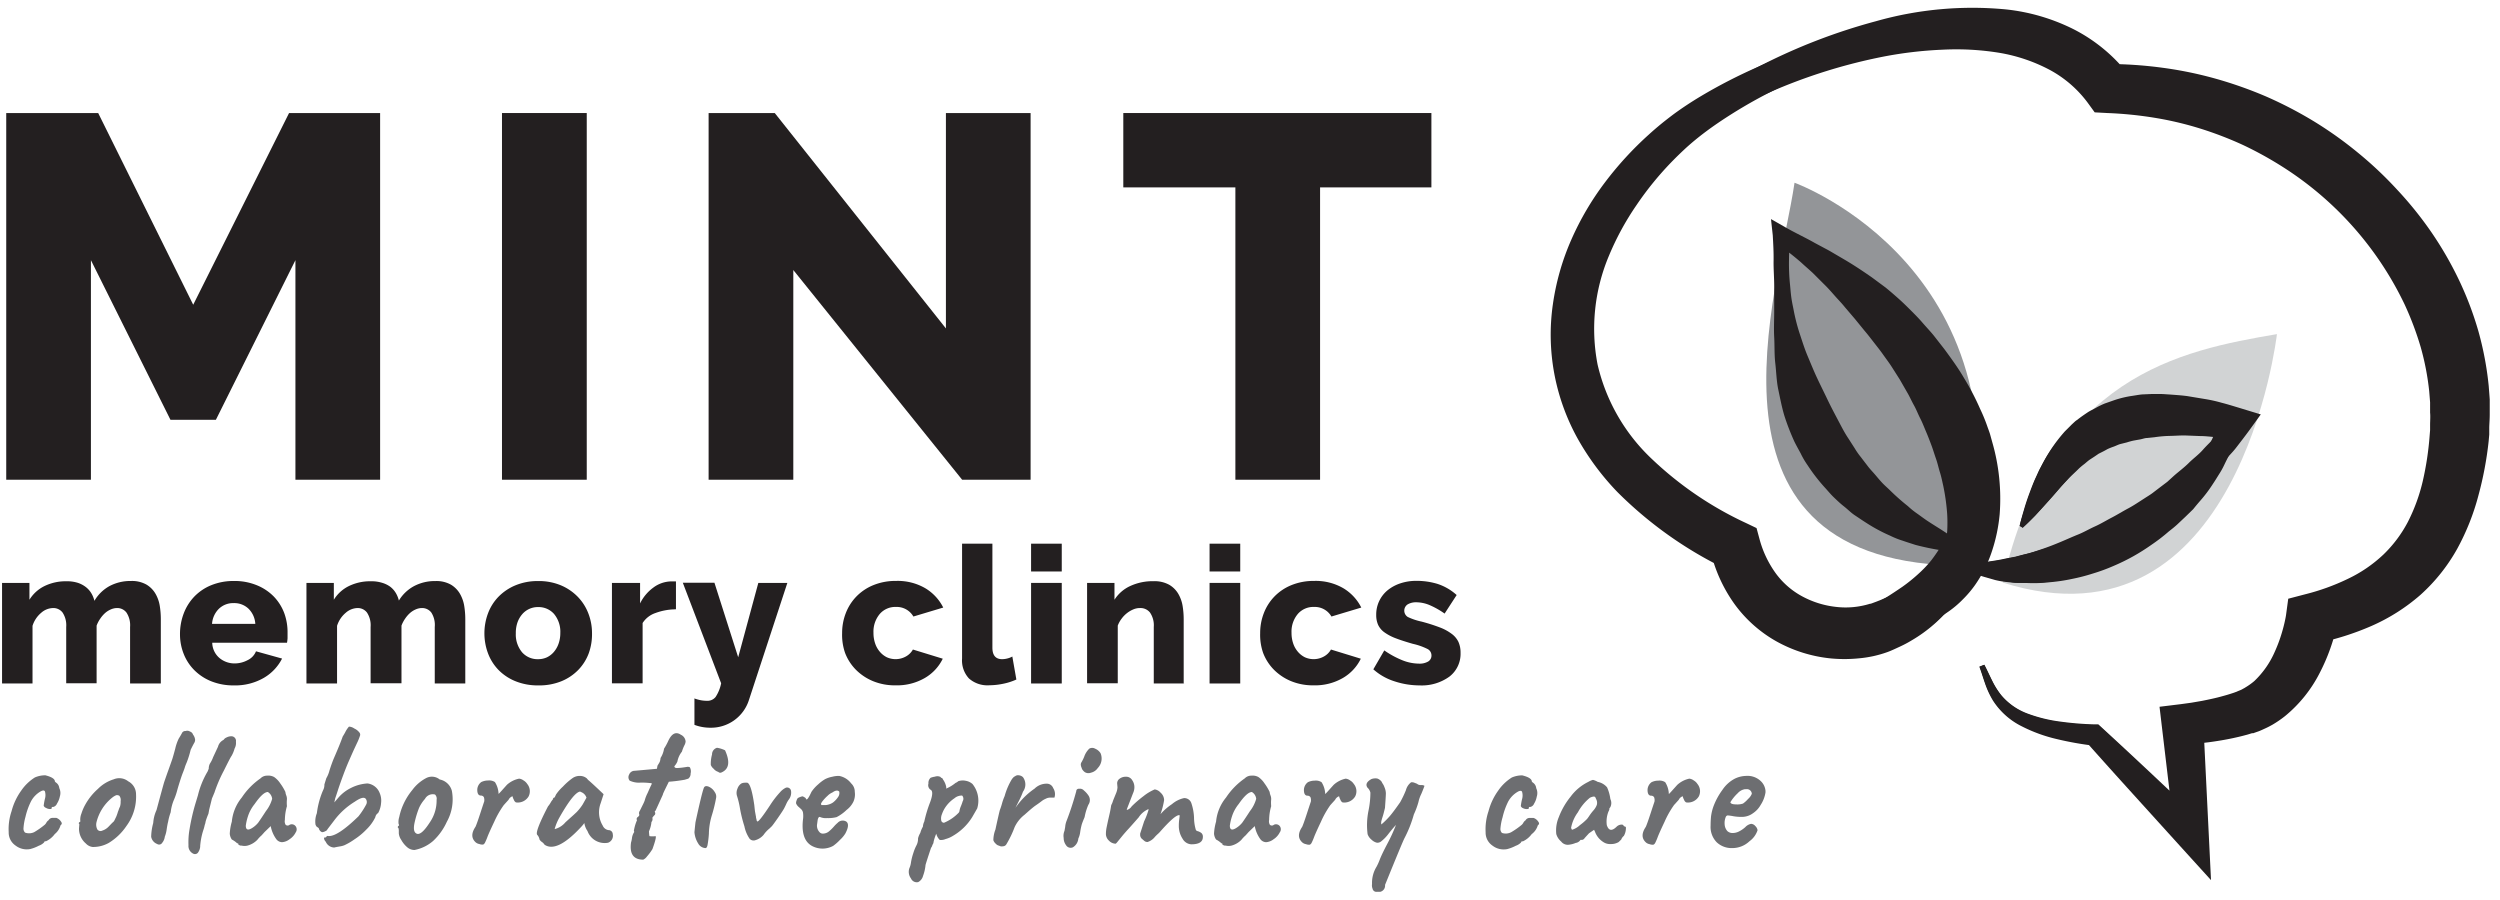 <svg xmlns="http://www.w3.org/2000/svg" viewBox="0 0 365.15 131.43"><defs><style>.a{fill:#231f20;}.b{fill:#6d6e71;}.c{fill:#939598;}.d{fill:#d1d3d4;}</style></defs><title>MINTLogo_Web</title><path class="a" d="M43.15,70.07V38L31.53,61.32H24.9L13.28,38V70.07H0.91V16.51H14.34l13.88,28,14-28H55.52V70.07H43.15Z"/><path class="a" d="M73.32,70.07V16.51H85.7V70.07H73.32Z"/><path class="a" d="M115.87,39.44V70.07H103.5V16.51h9.66l25,31.46V16.51h12.37V70.07h-10Z"/><path class="a" d="M209.11,27.37H192.81v42.7H180.44V27.37H164.07V16.51h45V27.37Z"/><path class="a" d="M23.52,99.83H19V91.58a3.37,3.37,0,0,0-.53-2.11,1.69,1.69,0,0,0-1.37-.66,2.31,2.31,0,0,0-.91.2,3.1,3.1,0,0,0-.85.54,4.41,4.41,0,0,0-.71.83,4.46,4.46,0,0,0-.52,1v8.42H9.67V91.58a3.37,3.37,0,0,0-.53-2.11,1.69,1.69,0,0,0-1.37-.66A2.71,2.71,0,0,0,6,89.52a4.07,4.07,0,0,0-1.25,1.89v8.42H0.3V85.14h4V87.6a5.32,5.32,0,0,1,2.2-2,7.09,7.09,0,0,1,3.23-.7,5.19,5.19,0,0,1,1.61.22,3.89,3.89,0,0,1,1.19.62,3.27,3.27,0,0,1,.81.91,4,4,0,0,1,.45,1.11A5.78,5.78,0,0,1,16,85.6a6.48,6.48,0,0,1,3.13-.74,4.3,4.3,0,0,1,2.25.52,3.74,3.74,0,0,1,1.33,1.34,5.19,5.19,0,0,1,.63,1.8,12.26,12.26,0,0,1,.15,1.9v9.4Z"/><path class="a" d="M34.18,100.11a8.69,8.69,0,0,1-3.32-.6,7.37,7.37,0,0,1-2.49-1.64,7,7,0,0,1-1.55-2.39,7.71,7.71,0,0,1-.53-2.84,8.47,8.47,0,0,1,.53-3,7.29,7.29,0,0,1,1.54-2.48,7.18,7.18,0,0,1,2.48-1.68,8.59,8.59,0,0,1,3.34-.62,8.48,8.48,0,0,1,3.33.62A7.3,7.3,0,0,1,40,87.14a7.06,7.06,0,0,1,1.52,2.42A8.1,8.1,0,0,1,42,92.45q0,0.39,0,.77a5.48,5.48,0,0,1-.08.66H31a3,3,0,0,0,1.08,2.25,3.42,3.42,0,0,0,2.2.77,4,4,0,0,0,1.89-.48,2.43,2.43,0,0,0,1.22-1.29l3.81,1.06A6.84,6.84,0,0,1,38.55,99,8.33,8.33,0,0,1,34.18,100.11Zm3.11-9a3.37,3.37,0,0,0-1-2.21,3,3,0,0,0-2.15-.81,3,3,0,0,0-2.17.83,3.43,3.43,0,0,0-1,2.2h6.32Z"/><path class="a" d="M68,99.83H63.5V91.58A3.37,3.37,0,0,0,63,89.47a1.69,1.69,0,0,0-1.37-.66,2.31,2.31,0,0,0-.91.2,3.1,3.1,0,0,0-.85.54,4.41,4.41,0,0,0-.71.83,4.46,4.46,0,0,0-.52,1v8.42H54.13V91.58a3.37,3.37,0,0,0-.53-2.11,1.69,1.69,0,0,0-1.37-.66,2.71,2.71,0,0,0-1.75.71,4.07,4.07,0,0,0-1.25,1.89v8.42H44.76V85.14h4V87.6a5.32,5.32,0,0,1,2.2-2,7.09,7.09,0,0,1,3.23-.7,5.19,5.19,0,0,1,1.61.22A3.89,3.89,0,0,1,57,85.7a3.27,3.27,0,0,1,.81.91,4,4,0,0,1,.45,1.11,5.78,5.78,0,0,1,2.21-2.11,6.48,6.48,0,0,1,3.13-.74,4.3,4.3,0,0,1,2.25.52,3.74,3.74,0,0,1,1.33,1.34,5.19,5.19,0,0,1,.63,1.8,12.26,12.26,0,0,1,.15,1.9v9.4Z"/><path class="a" d="M78.61,100.11a8.59,8.59,0,0,1-3.34-.62,7.27,7.27,0,0,1-2.48-1.66,7,7,0,0,1-1.52-2.43,8.36,8.36,0,0,1,0-5.79,7,7,0,0,1,1.52-2.43,7.46,7.46,0,0,1,2.48-1.68,8.41,8.41,0,0,1,3.34-.63,8.31,8.31,0,0,1,3.33.63,7.49,7.49,0,0,1,2.46,1.68,7.19,7.19,0,0,1,1.54,2.43,8,8,0,0,1,.53,2.9A8.21,8.21,0,0,1,86,95.4a7,7,0,0,1-1.52,2.43A7.27,7.27,0,0,1,82,99.5,8.59,8.59,0,0,1,78.61,100.11ZM75.34,92.5a4.06,4.06,0,0,0,.92,2.78,3,3,0,0,0,2.35,1,3,3,0,0,0,1.29-.28,3.09,3.09,0,0,0,1-.78,3.75,3.75,0,0,0,.69-1.22,4.63,4.63,0,0,0,.25-1.55,4.06,4.06,0,0,0-.92-2.78,3,3,0,0,0-2.32-1,3,3,0,0,0-2.34,1.06,3.74,3.74,0,0,0-.69,1.22A4.63,4.63,0,0,0,75.34,92.5Z"/><path class="a" d="M98.7,89a8.59,8.59,0,0,0-2.94.53A3.58,3.58,0,0,0,93.86,91v8.81H89.38V85.14h4.11v3a6.24,6.24,0,0,1,1.94-2.32A4.48,4.48,0,0,1,98,84.92h0.45l0.28,0v4Z"/><path class="a" d="M101.38,102a6.57,6.57,0,0,0,1,.28,5.3,5.3,0,0,0,.88.08,1.52,1.52,0,0,0,1.26-.56,5.6,5.6,0,0,0,.81-2l-5.6-14.69h4.62L107.82,96l2.94-10.86H115l-5.6,17.07a5.81,5.81,0,0,1-5.68,4.08,6.7,6.7,0,0,1-1.13-.1,6.24,6.24,0,0,1-1.16-.32V102Z"/><path class="a" d="M123,92.47a8,8,0,0,1,.53-2.9,7.2,7.2,0,0,1,1.54-2.43,7.28,7.28,0,0,1,2.48-1.67,8.59,8.59,0,0,1,3.34-.62,8,8,0,0,1,4.28,1.08,6.91,6.91,0,0,1,2.6,2.81l-4.36,1.31a2.81,2.81,0,0,0-2.55-1.4,3,3,0,0,0-2.34,1,4,4,0,0,0-.94,2.77,4.72,4.72,0,0,0,.25,1.58,3.61,3.61,0,0,0,.7,1.22,3.18,3.18,0,0,0,1,.78,3.09,3.09,0,0,0,2.81-.13,2.6,2.6,0,0,0,1-1l4.36,1.34a6.58,6.58,0,0,1-2.59,2.8,8.11,8.11,0,0,1-4.32,1.09,8.34,8.34,0,0,1-3.32-.63,7.61,7.61,0,0,1-2.49-1.68,7.09,7.09,0,0,1-1.55-2.43A8,8,0,0,1,123,92.47Z"/><path class="a" d="M140.47,79.41h4.48V94.6q0,1.68,1.43,1.68a3.13,3.13,0,0,0,.74-0.1,2.73,2.73,0,0,0,.74-0.29l0.59,3.36a8.73,8.73,0,0,1-1.93.62,10.18,10.18,0,0,1-2,.22,4.08,4.08,0,0,1-3-1,3.88,3.88,0,0,1-1-2.91V79.41Z"/><path class="a" d="M150.6,83.46V79.41h4.48v4.06H150.6Zm0,16.37V85.14h4.48V99.83H150.6Z"/><path class="a" d="M173,99.83h-4.48V91.58a3.3,3.3,0,0,0-.55-2.11,1.78,1.78,0,0,0-1.44-.66,2.47,2.47,0,0,0-1,.2,4,4,0,0,0-.92.54,4.17,4.17,0,0,0-.8.83,3.92,3.92,0,0,0-.55,1v8.42h-4.48V85.14h4V87.6a5.35,5.35,0,0,1,2.29-2,7.78,7.78,0,0,1,3.41-.71,4.44,4.44,0,0,1,2.29.52,3.71,3.71,0,0,1,1.34,1.34,5.19,5.19,0,0,1,.63,1.8,12.32,12.32,0,0,1,.15,1.9v9.4Z"/><path class="a" d="M176.67,83.46V79.41h4.48v4.06h-4.48Zm0,16.37V85.14h4.48V99.83h-4.48Z"/><path class="a" d="M184.06,92.47a8,8,0,0,1,.53-2.9,7.2,7.2,0,0,1,1.54-2.43,7.28,7.28,0,0,1,2.48-1.67,8.59,8.59,0,0,1,3.34-.62,8,8,0,0,1,4.28,1.08,6.91,6.91,0,0,1,2.6,2.81l-4.36,1.31a2.81,2.81,0,0,0-2.55-1.4,3,3,0,0,0-2.34,1,4,4,0,0,0-.94,2.77,4.72,4.72,0,0,0,.25,1.58,3.61,3.61,0,0,0,.7,1.22,3.18,3.18,0,0,0,1,.78,3.09,3.09,0,0,0,2.81-.13,2.6,2.6,0,0,0,1-1l4.36,1.34a6.58,6.58,0,0,1-2.59,2.8,8.11,8.11,0,0,1-4.32,1.09,8.34,8.34,0,0,1-3.32-.63,7.61,7.61,0,0,1-2.49-1.68,7.09,7.09,0,0,1-1.55-2.43A8,8,0,0,1,184.06,92.47Z"/><path class="a" d="M207.36,100.11a11.71,11.71,0,0,1-3.69-.6,8.42,8.42,0,0,1-3.08-1.75L202.19,95a13.25,13.25,0,0,0,2.62,1.43,6.66,6.66,0,0,0,2.45.5,2.46,2.46,0,0,0,1.34-.31,1,1,0,0,0,.48-0.9,1.05,1.05,0,0,0-.6-0.94,9.27,9.27,0,0,0-2.11-.74q-1.48-.42-2.5-0.81a7.07,7.07,0,0,1-1.66-.87,2.81,2.81,0,0,1-.92-1.09,3.49,3.49,0,0,1-.28-1.46,4.58,4.58,0,0,1,1.68-3.61,5.84,5.84,0,0,1,1.86-1,7.26,7.26,0,0,1,2.34-.36,10.39,10.39,0,0,1,3.09.45,7.73,7.73,0,0,1,2.78,1.62L211,89.62a11.86,11.86,0,0,0-2.24-1.26,5.11,5.11,0,0,0-1.9-.39,2.4,2.4,0,0,0-1.23.29,1.09,1.09,0,0,0,0,1.86,9.05,9.05,0,0,0,2,.67,25.82,25.82,0,0,1,2.64.84,7,7,0,0,1,1.75.94,3.18,3.18,0,0,1,1,1.19,3.81,3.81,0,0,1,.31,1.59,4.2,4.2,0,0,1-1.62,3.47A6.88,6.88,0,0,1,207.36,100.11Z"/><path class="b" d="M8.32,117.38a0.79,0.79,0,0,1-.53.48c-0.16,0-.24,0-0.24.15s-0.09.15-.27,0.16A1.18,1.18,0,0,1,6.72,118a0.56,0.56,0,0,1-.34-0.32,8.83,8.83,0,0,1,.18-1,1.92,1.92,0,0,0,0-1.09c-0.09-.17-0.3-0.18-0.62,0a3.68,3.68,0,0,0-1.41,1.45,10.26,10.26,0,0,0-.81,2.27A8,8,0,0,0,3.43,121a0.81,0.81,0,0,0,.23.61A1.73,1.73,0,0,0,5,121.54a11.57,11.57,0,0,0,1.55-1.09,1.14,1.14,0,0,0,.22-0.29,0.94,0.94,0,0,1,.32-0.35,0.66,0.66,0,0,1,.61-0.35H8.23a1.37,1.37,0,0,1,.74.64,0.27,0.27,0,0,1,0,.32l-0.13.13A2.46,2.46,0,0,1,8,121.82a3.36,3.36,0,0,1-1.27,1.05c-0.19,0-.28.05-0.28,0.16a1.94,1.94,0,0,1-.77.49,5.84,5.84,0,0,1-1.26.49,2.67,2.67,0,0,1-2.15-.51,2.29,2.29,0,0,1-1-1.95,8.16,8.16,0,0,1,.42-3.07,9,9,0,0,1,1.41-3,6.8,6.8,0,0,1,2-1.93,3.81,3.81,0,0,1,1.52-.31q1.4,0.35,1.4.91l0.13,0.13a1.1,1.1,0,0,1,.51.83,1.66,1.66,0,0,1,.08,1.23A3,3,0,0,1,8.32,117.38Z"/><path class="b" d="M14.31,115.22a5.53,5.53,0,0,1,2.29-1.39,2.1,2.1,0,0,1,2.13.29A2.13,2.13,0,0,1,19.87,116a7.22,7.22,0,0,1-1.4,4.64,8.33,8.33,0,0,1-2.59,2.48,4.69,4.69,0,0,1-2.34.59,1.59,1.59,0,0,1-1-.51,2.83,2.83,0,0,1-1-2.21l0.05-.61q-0.13-.13-0.06-0.21l0.09-.11c0.1,0,.14-0.08.1-0.25a2.42,2.42,0,0,1,.18-1,6.66,6.66,0,0,1,.58-1.33A8.7,8.7,0,0,1,14.31,115.22Zm2.88,3.48c0-.06.07-0.2,0.14-0.4a2.81,2.81,0,0,1,.19-0.47,2.28,2.28,0,0,0,.1-0.81,1,1,0,0,0-.19-0.79,0.66,0.66,0,0,0-.46-0.08,2.4,2.4,0,0,0-.58.35,6.64,6.64,0,0,0-2.31,3.65,1.53,1.53,0,0,0,.14,1,0.57,0.57,0,0,0,.72.17,2.21,2.21,0,0,0,.91-0.57l0.53-.55L16.6,120a1.36,1.36,0,0,0,.18-0.31l0.14-.29a2.91,2.91,0,0,0,.14-0.33Z"/><path class="b" d="M22.08,122.21a8.25,8.25,0,0,1,.3-2,5.35,5.35,0,0,1,.48-1.89q1-3.71,1.12-4.08,0.23-.69.64-1.83t0.55-1.56q0.14-.43.43-1.52a6.88,6.88,0,0,1,.5-1.44q0.38-.61.51-0.88a0.56,0.56,0,0,1,.51-0.24,0.73,0.73,0,0,1,.63.08,0.68,0.68,0,0,1,.44.44,1.48,1.48,0,0,1,.31.77,0.89,0.89,0,0,1-.13.45q-0.11.17-.52,1a14.13,14.13,0,0,1-.56,1.81q-0.23.53-.29,0.75t-0.37,1q-0.3.83-.7,2.19a10.3,10.3,0,0,1-.58,1.69,6.7,6.7,0,0,0-.42,1.69,8.43,8.43,0,0,0-.38,1.41q-0.08.27-.2,1.05a4.53,4.53,0,0,1-.28,1.11,1.7,1.7,0,0,1-.38.89,0.52,0.52,0,0,1-.74.17A1.38,1.38,0,0,1,22.08,122.21Z"/><path class="b" d="M27.69,121.09a30.3,30.3,0,0,1,.94-4l0.28-.93a12.65,12.65,0,0,1,1.42-3.49l0.08-.2,0.08-.2a1.51,1.51,0,0,1,.18-0.75,4.32,4.32,0,0,0,.46-0.93l0.71-1.52a1.53,1.53,0,0,1,.81-1l0,0a1,1,0,0,1,.47-0.37,1.46,1.46,0,0,1,.6-0.16,0.68,0.68,0,0,1,.74.8,1.66,1.66,0,0,1-.2,1h0a4.47,4.47,0,0,1-.44,1.07q-0.14.16-1.13,2.16a20.48,20.48,0,0,0-1.37,3.2q-0.05.11-.19,0.45l-0.17.4-0.41,1.65-0.1.56Q30,119.94,30,120.21a3.23,3.23,0,0,0-.14.48,5.52,5.52,0,0,1-.19.64,10.2,10.2,0,0,0-.43,2.21l0,0.11a1.73,1.73,0,0,1-.32.88,0.55,0.55,0,0,1-.62.19,1.24,1.24,0,0,1-.77-1.27A10.84,10.84,0,0,1,27.69,121.09Z"/><path class="b" d="M43.19,121.58a2.55,2.55,0,0,1-.9,1,2,2,0,0,1-1.1.43,1.09,1.09,0,0,1-.86-0.48,4.71,4.71,0,0,1-.79-1.87l-0.91.88q-0.18.21-.43,0.48a4.82,4.82,0,0,0-.61.64,3.13,3.13,0,0,1-1.45.85,1.84,1.84,0,0,1-.84,0,0.59,0.59,0,0,1-.51-0.2,0.35,0.35,0,0,0,0-.13H34.65a3.39,3.39,0,0,0-.79-0.56,1.73,1.73,0,0,1-.3-0.85,7.58,7.58,0,0,1,.3-1.76,6.49,6.49,0,0,1,1.46-3.53,10.37,10.37,0,0,1,2.73-2.79,1.34,1.34,0,0,1,1-.4,1.72,1.72,0,0,1,1,.21,3.43,3.43,0,0,1,.89.93,7.67,7.67,0,0,1,.75,1.25s0,0.19.13,0.52a1.4,1.4,0,0,1,.09.55,5.18,5.18,0,0,0,0,1,7.43,7.43,0,0,0-.3,2,1,1,0,0,0,.11.72,0.44,0.44,0,0,0,.58,0,0.7,0.7,0,0,1,.84.16A0.76,0.76,0,0,1,43.19,121.58Zm-7.29-1q0,0.93.91,0.37a3.56,3.56,0,0,0,.91-0.8q0.43-.61,1.12-1.68a5.17,5.17,0,0,0,.91-1.79,1.31,1.31,0,0,0-.63-1q-0.71,0-1.93,1.76a5.56,5.56,0,0,0-1,1.87A7.08,7.08,0,0,0,35.9,120.61Z"/><path class="b" d="M47.38,114.58l0.28-.91a4.34,4.34,0,0,0,.47-1.16q0.34-1.05.62-1.72,0.94-2.16,1.3-3.2,0.15-.24.36-0.61a3.62,3.62,0,0,1,.56-0.85,1.44,1.44,0,0,1,.77.27,2,2,0,0,1,.77.61,0.48,0.48,0,0,1,.06.48,7.83,7.83,0,0,1-.44,1.07l-0.43.92-0.23.51-0.53,1.2q-0.38.87-.8,2t-0.74,2.09q-0.32,1-.44,1.33l-0.13.59,0.66-.77a5.77,5.77,0,0,1,1.75-1.33,6.1,6.1,0,0,1,2.44-.67,2.2,2.2,0,0,1,1.78,1.41,2.75,2.75,0,0,1,.2,1.44,3.51,3.51,0,0,1-.43,1.47,0.9,0.9,0,0,0-.41.61,6.3,6.3,0,0,1-1.3,1.79,9.55,9.55,0,0,1-1.74,1.44,8.9,8.9,0,0,1-1.49.87,3,3,0,0,1-.66.17q-0.64.11-.81,0.16a1.39,1.39,0,0,1-1.24-.85,0.76,0.76,0,0,1-.25-0.61,0.39,0.39,0,0,0,.36-0.11c0-.11.09-0.14,0.28-0.11q1.32,0.11,4.39-2.88a11.36,11.36,0,0,0,1.12-1.71,0.77,0.77,0,0,0,0-.75q-0.3-.61-1.65.32a10.78,10.78,0,0,0-3,2.72l-1,1.31a0.47,0.47,0,0,1-.29.27,1.09,1.09,0,0,1-.5.16,0.79,0.79,0,0,1-.48-0.59l-0.34-.25a1.35,1.35,0,0,1-.14-0.28,3.29,3.29,0,0,1,.2-1.65,12.22,12.22,0,0,1,.91-3.36A1.65,1.65,0,0,0,47.38,114.58Z"/><path class="b" d="M58.25,121.72c0-.2,0-0.35,0-0.44a1.26,1.26,0,0,0-.05-0.32c-0.1-.09-0.13-0.16-0.09-0.21a0.27,0.27,0,0,0,.06-0.11q0.2-.05.05-0.29a2.32,2.32,0,0,1,.09-1,9,9,0,0,1,.39-1.35,9.27,9.27,0,0,1,1.52-2.61,5.93,5.93,0,0,1,2-1.73,1.8,1.8,0,0,1,2,.19A2.29,2.29,0,0,1,66,115.51a6.74,6.74,0,0,1-.74,4.53,8.69,8.69,0,0,1-2,2.79,5.82,5.82,0,0,1-2.72,1.32,1.63,1.63,0,0,1-1-.35,3.77,3.77,0,0,1-.93-1.12A2,2,0,0,1,58.25,121.72Zm4.52-1.59a5.61,5.61,0,0,0,1-3.31,0.84,0.84,0,0,0-.23-0.77,1.29,1.29,0,0,0-1.47.64,5.12,5.12,0,0,0-.86,1.31,13.67,13.67,0,0,0-.62,2q-0.34,1.4.19,1.72Q61.45,122.18,62.77,120.13Z"/><path class="b" d="M75.82,113.73a1.33,1.33,0,0,1,.66.27,1.56,1.56,0,0,1,.53.51,1.67,1.67,0,0,1,.2,1.81,1.84,1.84,0,0,1-1.85.88,0.67,0.67,0,0,1-.3-0.37,1.83,1.83,0,0,1-.2-0.53,1,1,0,0,0-.58.52l-0.69.76A13.73,13.73,0,0,0,72.2,120q-0.8,1.69-1,2.23a8,8,0,0,1-.34.8,0.67,0.67,0,0,1-.27.32,1.13,1.13,0,0,1-.57-0.07,1.11,1.11,0,0,1-.52-0.23q-1-.88-0.05-2.29,0.18-.37.69-1.93t0.58-1.75a1.24,1.24,0,0,0-.05-0.65,0.49,0.49,0,0,0-.43-0.23q-0.53,0-.53-0.85a1.44,1.44,0,0,1,.58-1.12,2.24,2.24,0,0,1,1-.23,1.51,1.51,0,0,1,1,.23,3.41,3.41,0,0,1,.53,1.73q0.18-.16.61-0.65l0.61-.68A3.75,3.75,0,0,1,75.82,113.73Z"/><path class="b" d="M78.8,122.61a1.27,1.27,0,0,0-.33-0.67q-0.38-.4,1.57-4.16a3.48,3.48,0,0,0,.39-0.56,2.11,2.11,0,0,1,.32-0.45,0.31,0.31,0,0,1,.08-0.2,0.22,0.22,0,0,1,.18-0.09l0.2-.43a6.36,6.36,0,0,1,1-1.15,9.5,9.5,0,0,1,1.42-1.25,1.82,1.82,0,0,1,1.09-.32,1.56,1.56,0,0,1,1,.37A1.67,1.67,0,0,0,86,114q0.48,0.4,2.16,2l-0.43,1.33a3.76,3.76,0,0,0,.3,3.25,1.1,1.1,0,0,0,.86.67,0.6,0.6,0,0,1,.61.59,1.08,1.08,0,0,1-.69,1.25,2.67,2.67,0,0,1-3-1.71,2.72,2.72,0,0,1-.46-1.17,5.54,5.54,0,0,1-.58.69q-3.45,3.68-5.23,2.48a1.47,1.47,0,0,0-.43-0.43A1.2,1.2,0,0,1,78.8,122.61Zm6-7q-0.94,0-3.1,3.81a7.4,7.4,0,0,0-.69,1.68,3,3,0,0,0,1.58-1l0.62-.56,0.57-.51,0.46-.43a7.56,7.56,0,0,0,.86-1.09l0.56-1A1.31,1.31,0,0,0,84.76,115.65Z"/><path class="b" d="M98.5,111.91q0,0.27.38,0.27a9.64,9.64,0,0,0,1.09-.11l0.33-.05a0.69,0.69,0,0,1,.46.05,1.25,1.25,0,0,1,.11.91,0.9,0.9,0,0,1-.34.75l-0.53.16a22.31,22.31,0,0,1-2.31.29q-0.66,1.33-.77,1.59a1.26,1.26,0,0,0-.11.31l-1.07,2.35c-0.07,0-.1.05-0.1,0.16a0.39,0.39,0,0,1,0,.43,2.09,2.09,0,0,0-.36.43,0.62,0.62,0,0,1-.13.61,4.18,4.18,0,0,1-.36,1.36,6,6,0,0,0,.05.61c0,0.09.06,0.12,0.13,0.11a3.42,3.42,0,0,0,.69,0q0.38-.19-0.36,1.87a7.62,7.62,0,0,1-.8,1.08,1.38,1.38,0,0,1-.55.47q-2.13,0-1.78-2.51a3.76,3.76,0,0,0,.13-0.59,2.07,2.07,0,0,1,.28-0.85,0.17,0.17,0,0,0,0-.24,6.36,6.36,0,0,1,.46-1.57,0.33,0.33,0,0,1,.13-0.47q0.28-.25.19-0.39a0.58,0.58,0,0,1,.09-0.51l0.42-.85a5.84,5.84,0,0,0,.29-0.64,5.29,5.29,0,0,1,.42-1.09q0.44-1,.57-1.25T95,114.38a10.18,10.18,0,0,0-1.46-.07,3.17,3.17,0,0,1-1.57-.29,0.78,0.78,0,0,1-.08-0.88,0.86,0.86,0,0,1,.81-0.56l3.25-.29,0.08-.45,0.19-.31,0.11-.19a0.52,0.52,0,0,0,.05-0.12,2.16,2.16,0,0,0,.1-0.51,3.48,3.48,0,0,0,.51-1.36,8.69,8.69,0,0,0,.61-1.12q0.76-1.65,1.85-.91a1.17,1.17,0,0,1,.69,1,1.44,1.44,0,0,1-.18.55,5.7,5.7,0,0,0-.36.92,3.25,3.25,0,0,0-.66,1.44A2.47,2.47,0,0,1,98.5,111.91Z"/><path class="b" d="M102.8,115.09q0.15-.4.69-0.2a1.88,1.88,0,0,1,.91.81,1.1,1.1,0,0,1,.19.87A21.57,21.57,0,0,1,104,119a9.82,9.82,0,0,0-.46,2.79,14.57,14.57,0,0,1-.2,1.65q-0.1.45-.31,0.43a1.27,1.27,0,0,1-1.05-.67,3.6,3.6,0,0,1-.55-1.65q0.1-1,.15-1.44Q102.49,115.89,102.8,115.09Zm1.93-5.87a4.09,4.09,0,0,1,1.17.37q1.14,2.51-.51,3.23a0.4,0.4,0,0,1-.48-0.08,1.34,1.34,0,0,1-.67-0.45,1.37,1.37,0,0,1-.42-0.56,5,5,0,0,1,.18-1.53A1,1,0,0,1,104.73,109.22Z"/><path class="b" d="M108.26,114.45a1,1,0,0,1,.44-0.12,1.72,1.72,0,0,1,.47,0q0.56,0.21,1,3.25,0.05,0.48.1,0.91,0.13,0.72.15,0.8c0,0.05,0,.18.08,0.39a0.35,0.35,0,0,0,.13.31q0.28,0,1.83-2.35a13.4,13.4,0,0,1,1.47-1.92,2.63,2.63,0,0,1,.86-0.67,0.58,0.58,0,0,1,.75.47,1.68,1.68,0,0,1-.37,1.32,3.62,3.62,0,0,0-.32.57q-0.16.36-.33,0.68t-0.91,1.39q-0.75,1.07-.89,1.21l-0.34.33a4.59,4.59,0,0,0-.86.93,2.51,2.51,0,0,1-1.17.76,0.78,0.78,0,0,1-.86-0.2,4.9,4.9,0,0,1-.76-1.81,20.24,20.24,0,0,1-.64-2.57,13,13,0,0,0-.46-1.93,1.55,1.55,0,0,1,.08-1A1.48,1.48,0,0,1,108.26,114.45Z"/><path class="b" d="M120.84,119.49a2.2,2.2,0,0,1-1-.13c-0.19-.11-0.32,0-0.41.4l-0.08.59a1.37,1.37,0,0,0,.33,1.17,0.66,0.66,0,0,0,.63.23,1.39,1.39,0,0,0,.76-0.31,6.26,6.26,0,0,0,.71-0.69,4.84,4.84,0,0,1,.56-0.56,1,1,0,0,1,1.27-.19q0.56,0.43-.15,1.76a4.37,4.37,0,0,1-.77.91,6.75,6.75,0,0,1-1,.88,3.25,3.25,0,0,1-2.84.13q-1.91-.8-1.57-3.95a3.61,3.61,0,0,0,0-1.08,1,1,0,0,0-.25-0.45l-0.34-.31a1.32,1.32,0,0,1-.42-0.56,1.11,1.11,0,0,1,.09-0.44,0.79,0.79,0,0,1,.18-0.33,2.51,2.51,0,0,1,.67-0.25,1,1,0,0,1,.3.15,0.36,0.36,0,0,1,.22.24q0.13,0.27.56-.56l0.23-.48a5.38,5.38,0,0,1,1-1.11,5.69,5.69,0,0,1,1-.75,4,4,0,0,1,1.05-.35,3.73,3.73,0,0,1,1-.12,2.88,2.88,0,0,1,1.75,1.09,1.66,1.66,0,0,1,.53,1.24,2.6,2.6,0,0,1-.2,1.43,3.32,3.32,0,0,1-1,1.21,6,6,0,0,1-1.46,1.05A4.92,4.92,0,0,1,120.84,119.49Zm1.74-3.87q-0.33-.35-1,0.13a2.21,2.21,0,0,0-.7.48,6,6,0,0,0-.75.8q-0.3.4-.18,0.48s0,0.06.06,0.08l0.23,0,0.27,0a1.72,1.72,0,0,0,.47-0.07,2.1,2.1,0,0,0,.69-0.31,3.35,3.35,0,0,0,.8-0.89A1,1,0,0,0,122.58,115.62Z"/><path class="b" d="M137.54,113.62s0.1,0,.2.24a2.73,2.73,0,0,1,.48,1.17l-0.05.12h0.1a5.42,5.42,0,0,0,1.3-.8,1.13,1.13,0,0,0,.38-0.24,2,2,0,0,1,1.09-.07,2,2,0,0,1,1,.47,3.88,3.88,0,0,1,.69,3.57L142,119.35a8.1,8.1,0,0,1-2.79,2.72,3.87,3.87,0,0,1-1.1.48,1.64,1.64,0,0,1-.85.13,1.89,1.89,0,0,1-.51-0.91,7,7,0,0,0-.39,1.19,0.79,0.79,0,0,1-.17.44,0.93,0.93,0,0,1-.2.43q-0.79,2.37-.81,2.53a6.07,6.07,0,0,1-.36,1.57,1.41,1.41,0,0,1-.71.91,0.92,0.92,0,0,1-1.05-.53,1.62,1.62,0,0,1-.24-1.49,3,3,0,0,0,.24-0.87,8.63,8.63,0,0,1,.34-1.35,6.46,6.46,0,0,1,.47-1.15,2.09,2.09,0,0,0,.22-1,3,3,0,0,1,.33-0.8,3.75,3.75,0,0,1,.38-0.91A1.91,1.91,0,0,1,135,120a18.93,18.93,0,0,1,.84-2.79q0.61-1.64.05-1.88a0.8,0.8,0,0,1-.28-0.88,1,1,0,0,1,.32-0.85,2.82,2.82,0,0,1,.62-0.16,1.06,1.06,0,0,1,.84.05A0.15,0.15,0,0,0,137.54,113.62Zm3.07,3.41a0.69,0.69,0,0,0-.08-0.83,1.64,1.64,0,0,0-1.13.4,4.84,4.84,0,0,0-1.16,1.09,4.37,4.37,0,0,0-.66,1.23,1.61,1.61,0,0,0-.1.93,0.4,0.4,0,0,0,.41.32,6.39,6.39,0,0,0,2.16-1.49l0.08-.16a2.85,2.85,0,0,1,.2-0.72Q140.52,117.35,140.62,117Z"/><path class="b" d="M153.34,116.5a1.38,1.38,0,0,0-.57.15,3.56,3.56,0,0,0-.46.24l-0.36.27q-0.22.17-.69,0.49T149.65,119a4.88,4.88,0,0,0-1.46,1.83A14.83,14.83,0,0,1,147,123.3a0.59,0.59,0,0,1-.52.31,0.73,0.73,0,0,1-.55-0.09,0.82,0.82,0,0,1-.47-0.27,1.19,1.19,0,0,1-.37-0.53,4.38,4.38,0,0,1,.3-1.55q0.43-2,.64-2.83a9.6,9.6,0,0,0,.33-1,7.51,7.51,0,0,1,.38-1.07,9.72,9.72,0,0,1,1-2.37,1.43,1.43,0,0,1,.24-0.31,0.56,0.56,0,0,1,.27-0.2,0.68,0.68,0,0,1,.56-0.15,1,1,0,0,1,.61.28,1.79,1.79,0,0,1,0,2.11,11.51,11.51,0,0,1-.6,1.36q-0.37.72-.5,1a10.79,10.79,0,0,1,2.74-2.77,0.56,0.56,0,0,0,.13-0.11,2.49,2.49,0,0,1,1.83-.64,1,1,0,0,1,.81.64,1.61,1.61,0,0,1,.18,1.39Z"/><path class="b" d="M155.48,121.35l0.1-.56a3,3,0,0,1,.2-0.88,43.52,43.52,0,0,0,1.42-4.35,0.35,0.35,0,0,1,.41-0.35,0.76,0.76,0,0,1,.71.25,3.36,3.36,0,0,1,.71.81,1.19,1.19,0,0,1-.06,1.27,8.07,8.07,0,0,0-.55,1.8q-0.3.72-.41,1.05a9.59,9.59,0,0,0-.23,1.09,3.12,3.12,0,0,1-.28,1,1.65,1.65,0,0,1-.8,1.28,0.79,0.79,0,0,1-1-.32,1.74,1.74,0,0,1-.34-1.05A1.89,1.89,0,0,1,155.48,121.35Zm2.55-9.11a1.31,1.31,0,0,1-.17-0.55,0.63,0.63,0,0,1,.11-0.37,5.76,5.76,0,0,0,.39-0.8,3,3,0,0,1,.74-1.17,0.85,0.85,0,0,1,.85,0,1.68,1.68,0,0,1,.8.67,2,2,0,0,1-.41,2.16,1.66,1.66,0,0,1-1,.68,1,1,0,0,1-.89-0.08A1.54,1.54,0,0,1,158,112.25Z"/><path class="b" d="M163.22,115l-0.05-.59a0.83,0.83,0,0,1,.37-0.68,1.48,1.48,0,0,1,.93-0.28,1,1,0,0,1,.89.49,1.77,1.77,0,0,1,.33,1,2.11,2.11,0,0,1-.2.92l-0.91,2.35c0,0.05,0,.08.05,0.08a1.24,1.24,0,0,0,.66-0.51A16.75,16.75,0,0,1,167,116.3a7,7,0,0,1,1.66-1,1.41,1.41,0,0,1,.86.48,1.47,1.47,0,0,1,.51,1.09,11.11,11.11,0,0,1-.53,2.05,8.46,8.46,0,0,1,1.68-1.47,4.07,4.07,0,0,1,1.75-.88,1.09,1.09,0,0,1,1.1.8,7.47,7.47,0,0,1,.37,2.07,6.56,6.56,0,0,0,.25,1.72,0.35,0.35,0,0,0,.29.24,1.73,1.73,0,0,1,.51.25,0.69,0.69,0,0,1,.24.6q0,1.07-1.68,1.07a1.55,1.55,0,0,1-1.28-.81,3.39,3.39,0,0,1-.55-1.93,6.51,6.51,0,0,1,.06-0.91q0.06-.45.06-0.53a0.07,0.07,0,0,0-.08-0.08q-0.66,0-2.87,2.53a0.47,0.47,0,0,0-.13.13,5.51,5.51,0,0,0-.53.51,2.25,2.25,0,0,1-1.07.75,0.69,0.69,0,0,1-.48-0.16l-0.28-.24a0.8,0.8,0,0,1-.33-0.69v-0.13l0.58-1.79a11,11,0,0,0,.63-1.63,0.21,0.21,0,0,0,0-.16,3.18,3.18,0,0,0-1.42,1.2q-1.12,1.28-1.5,1.69T164,122l-0.71.87a2.43,2.43,0,0,1-.32.36,1.37,1.37,0,0,1-1-.45,1.34,1.34,0,0,1-.44-0.93,5,5,0,0,1,.08-0.89q0.08-.41.25-1.19l0.24-1.05q0.06-.28.11-0.56l0.06-.35s0-.16.11-0.36,0.15-.4.24-0.63l0.44-1.08A2.55,2.55,0,0,0,163.22,115Z"/><path class="b" d="M186.92,121.58a2.55,2.55,0,0,1-.9,1,2,2,0,0,1-1.1.43,1.09,1.09,0,0,1-.86-0.48,4.71,4.71,0,0,1-.79-1.87l-0.91.88q-0.18.21-.43,0.48a4.82,4.82,0,0,0-.61.64,3.13,3.13,0,0,1-1.45.85,1.84,1.84,0,0,1-.84,0,0.59,0.59,0,0,1-.51-0.2,0.35,0.35,0,0,0,0-.13h-0.11a3.39,3.39,0,0,0-.79-0.56,1.73,1.73,0,0,1-.3-0.85,7.58,7.58,0,0,1,.3-1.76,6.49,6.49,0,0,1,1.46-3.53,10.37,10.37,0,0,1,2.73-2.79,1.34,1.34,0,0,1,1-.4,1.72,1.72,0,0,1,1,.21,3.43,3.43,0,0,1,.89.93,7.67,7.67,0,0,1,.75,1.25s0,0.19.13,0.52a1.4,1.4,0,0,1,.09.55,5.18,5.18,0,0,0,0,1,7.43,7.43,0,0,0-.3,2,1,1,0,0,0,.11.72,0.44,0.44,0,0,0,.58,0,0.7,0.7,0,0,1,.84.16A0.76,0.76,0,0,1,186.92,121.58Zm-7.29-1q0,0.93.91,0.37a3.56,3.56,0,0,0,.91-0.8q0.43-.61,1.12-1.68a5.17,5.17,0,0,0,.91-1.79,1.31,1.31,0,0,0-.63-1q-0.71,0-1.93,1.76a5.56,5.56,0,0,0-1,1.87A7.08,7.08,0,0,0,179.63,120.61Z"/><path class="b" d="M196.55,113.73a1.33,1.33,0,0,1,.66.27,1.56,1.56,0,0,1,.53.51,1.67,1.67,0,0,1,.2,1.81,1.84,1.84,0,0,1-1.85.88,0.67,0.67,0,0,1-.3-0.37,1.83,1.83,0,0,1-.2-0.53,1,1,0,0,0-.58.52l-0.69.76a13.73,13.73,0,0,0-1.38,2.44q-0.8,1.69-1,2.23a8,8,0,0,1-.34.8,0.67,0.67,0,0,1-.27.32,1.13,1.13,0,0,1-.57-0.07,1.11,1.11,0,0,1-.52-0.23q-1-.88-0.05-2.29,0.18-.37.69-1.93t0.58-1.75a1.24,1.24,0,0,0-.05-0.65,0.49,0.49,0,0,0-.43-0.23q-0.53,0-.53-0.85a1.44,1.44,0,0,1,.58-1.12,2.24,2.24,0,0,1,1-.23,1.51,1.51,0,0,1,1,.23,3.41,3.41,0,0,1,.53,1.73q0.18-.16.61-0.65l0.61-.68A3.75,3.75,0,0,1,196.55,113.73Z"/><path class="b" d="M201.6,130.26h-0.51a0.56,0.56,0,0,1-.61-0.45,1.31,1.31,0,0,1-.08-0.69,4.5,4.5,0,0,1,.66-2.53,8.1,8.1,0,0,0,.48-1.07q0.3-.77,1.1-2.29a24,24,0,0,0,1.26-2.75q-0.56.61-1.19,1.43a5.84,5.84,0,0,1-1,1,0.83,0.83,0,0,1-.63.17,1.7,1.7,0,0,1-.76-0.44,1.77,1.77,0,0,1-.57-0.81,10.53,10.53,0,0,1,.13-3.41,13.39,13.39,0,0,0,.28-2.65,1.42,1.42,0,0,0-.43-0.73q-0.46-.67.58-1.25a1.68,1.68,0,0,1,.85-0.08,1.32,1.32,0,0,1,.65.48,1.47,1.47,0,0,0,.15.28,2.39,2.39,0,0,1,.18.32l0.13,0.33a2.3,2.3,0,0,1,.15.76q0,0.33-.13,2.12-0.2.85-.33,1.25t-0.2.69a1.1,1.1,0,0,0,0,.48,11.8,11.8,0,0,0,1.26-1.25q0.52-.61,1.49-2a15.39,15.39,0,0,0,.84-1.76,2.1,2.1,0,0,1,.76-1.15,1,1,0,0,1,.57.11,1.13,1.13,0,0,1,.43.21,1,1,0,0,0,.48.09,0.72,0.72,0,0,1,.47.11s-0.15.44-.46,1.17a5.09,5.09,0,0,0-.42,1.19,11.51,11.51,0,0,1-.67,1.81,17.75,17.75,0,0,1-1.37,3.47q-0.28.53-2.84,6.83A0.93,0.93,0,0,1,201.6,130.26Z"/><path class="b" d="M224.07,117.38a0.79,0.79,0,0,1-.53.48c-0.16,0-.24,0-0.24.15s-0.09.15-.27,0.16a1.18,1.18,0,0,1-.56-0.12,0.56,0.56,0,0,1-.34-0.32,8.83,8.83,0,0,1,.18-1,1.92,1.92,0,0,0,0-1.09c-0.09-.17-0.3-0.18-0.62,0a3.68,3.68,0,0,0-1.41,1.45,10.26,10.26,0,0,0-.81,2.27,8,8,0,0,0-.32,1.69,0.81,0.81,0,0,0,.23.61,1.73,1.73,0,0,0,1.35-.11,11.57,11.57,0,0,0,1.55-1.09,1.14,1.14,0,0,0,.22-0.29,0.94,0.94,0,0,1,.32-0.35,0.66,0.66,0,0,1,.61-0.35H224a1.37,1.37,0,0,1,.74.64,0.27,0.27,0,0,1,0,.32l-0.13.13a2.46,2.46,0,0,1-.89,1.27,3.36,3.36,0,0,1-1.27,1.05c-0.19,0-.28.05-0.28,0.16a1.94,1.94,0,0,1-.77.49,5.84,5.84,0,0,1-1.26.49,2.67,2.67,0,0,1-2.15-.51,2.29,2.29,0,0,1-1-1.95,8.16,8.16,0,0,1,.42-3.07,9,9,0,0,1,1.41-3,6.8,6.8,0,0,1,2-1.93,3.81,3.81,0,0,1,1.52-.31q1.4,0.35,1.4.91l0.13,0.13a1.1,1.1,0,0,1,.51.83,1.66,1.66,0,0,1,.08,1.23A3,3,0,0,1,224.07,117.38Z"/><path class="b" d="M232.67,113.91a2.49,2.49,0,0,1,.69.29,2.38,2.38,0,0,1,1.37.8,6.09,6.09,0,0,1,.48,1.71,1.33,1.33,0,0,1,0,1.17l-0.14.19a0.08,0.08,0,0,0,0,.08,0.89,0.89,0,0,1-.13.37,3.92,3.92,0,0,0-.25,2q0.41,1.25,1.45.21a1.06,1.06,0,0,1,.7-0.29c0.19,0,.29.07,0.29,0.16a0.36,0.36,0,0,0,.25.13,0.24,0.24,0,0,1,.1.27,2.28,2.28,0,0,1-.3,1.09,1.25,1.25,0,0,0-.38.53l-0.38.37a2.11,2.11,0,0,1-1.16.29,1.74,1.74,0,0,1-1.08-.29,3,3,0,0,1-1.22-1.52l-0.13-.27-0.74.51-0.63.69a0.54,0.54,0,0,1-.36.27h-0.25a1,1,0,0,1-.71.45,3.44,3.44,0,0,1-1.12.27,1.21,1.21,0,0,1-1-.48,2.24,2.24,0,0,1-.71-1.09,4.94,4.94,0,0,1,.37-2.47,10.87,10.87,0,0,1,1.73-3,7.08,7.08,0,0,1,2.58-2.15A2.49,2.49,0,0,1,232.67,113.91Zm0.43,2.75a0.41,0.41,0,0,0-.25-0.32,1.48,1.48,0,0,0-.64.19,6.93,6.93,0,0,0-1.74,2.11,5.56,5.56,0,0,0-1,2.29l0.13,0.27a2.89,2.89,0,0,0,1.16-.68,7.92,7.92,0,0,0,1.05-.91c0.12-.15.24-0.32,0.37-0.52a6.83,6.83,0,0,1,.55-0.71,2.57,2.57,0,0,0,.5-0.81A1.15,1.15,0,0,0,233.1,116.66Z"/><path class="b" d="M246.74,113.73a1.33,1.33,0,0,1,.66.27,1.56,1.56,0,0,1,.53.51,1.67,1.67,0,0,1,.2,1.81,1.84,1.84,0,0,1-1.85.88,0.67,0.67,0,0,1-.3-0.37,1.83,1.83,0,0,1-.2-0.53,1,1,0,0,0-.58.52l-0.69.76a13.73,13.73,0,0,0-1.38,2.44q-0.8,1.69-1,2.23a8,8,0,0,1-.34.8,0.67,0.67,0,0,1-.27.32,1.13,1.13,0,0,1-.57-0.07,1.11,1.11,0,0,1-.52-0.23q-1-.88-0.05-2.29,0.18-.37.69-1.93t0.58-1.75a1.24,1.24,0,0,0-.05-0.65,0.49,0.49,0,0,0-.43-0.23q-0.53,0-.53-0.85a1.44,1.44,0,0,1,.58-1.12,2.24,2.24,0,0,1,1-.23,1.51,1.51,0,0,1,1,.23,3.41,3.41,0,0,1,.53,1.73q0.18-.16.61-0.65l0.61-.68A3.75,3.75,0,0,1,246.74,113.73Z"/><path class="b" d="M255,113.33a2.81,2.81,0,0,1,2.18.76,2.21,2.21,0,0,1,.69,1.43v0.21a4.61,4.61,0,0,1-.71,1.84,3.47,3.47,0,0,1-1.09,1.19,2.72,2.72,0,0,1-1.47.55,6.72,6.72,0,0,1-1.41-.09,7.13,7.13,0,0,0-.83-0.12,0.35,0.35,0,0,0-.28.19,2.31,2.31,0,0,0-.18,1.09,1.62,1.62,0,0,0,.39,1,1.1,1.1,0,0,0,.77.29,2.05,2.05,0,0,0,.86-0.19,4.17,4.17,0,0,0,1-.67,1.55,1.55,0,0,1,.85-0.48,0.86,0.86,0,0,1,.61.32,1.06,1.06,0,0,1,.33.61,3.23,3.23,0,0,1-1.18,1.61,3.63,3.63,0,0,1-2.5,1,3.16,3.16,0,0,1-2.29-.85,3.2,3.2,0,0,1-.89-2.43q0-.61.06-1.31a6.8,6.8,0,0,1,.44-1.71,9.77,9.77,0,0,1,1.22-2.19,4.92,4.92,0,0,1,1.8-1.64A3.93,3.93,0,0,1,255,113.33Zm-0.18,1.95a1.75,1.75,0,0,0-1,.57,6.18,6.18,0,0,0-1.08,1.32q0.05,0.32.84,0.32a2.55,2.55,0,0,0,1-.12,4.11,4.11,0,0,0,.74-0.67,2,2,0,0,0,.55-0.76,0.71,0.71,0,0,0-.81-0.67h-0.28Z"/><path class="c" d="M262.11,26.69c-2.34,15.93-16.23,56,25,55.93C297.49,39.42,262.11,26.69,262.11,26.69Z"/><path class="d" d="M332.57,48.8c-14,2.4-33.16,6-40.06,36.29C327.16,96,332.57,48.8,332.57,48.8Z"/><path class="a" d="M287.16,82.38c0.51-.05,1-0.1,1.54-0.12a10.35,10.35,0,0,0,1.49-.14c1-.15,1.85-0.25,2.79-0.48,0.47-.1.93-0.2,1.38-0.28l1.36-.38c0.9-.22,1.79-0.53,2.67-0.83s1.74-.64,2.6-1,1.69-.74,2.54-1.08,1.65-.82,2.48-1.19,1.62-.86,2.43-1.28,1.59-.91,2.4-1.34,1.57-.95,2.35-1.45c0.38-.25.79-0.49,1.16-0.76l1.1-.84,1.11-.84,1-.91c0.7-.61,1.46-1.17,2.12-1.83s1.46-1.23,2.08-1.94,1.36-1.36,2-2.11,1.16-1.54,1.72-2.33l0.75,1.55c-0.77-.21-1.54-0.39-2.32-0.56a15.37,15.37,0,0,0-2.35-.38c-0.79-.07-1.58-0.11-2.37-0.13a19.78,19.78,0,0,0-2.35.21c-0.39.06-.78,0.08-1.15,0.17l-1.12.29-1.1.29c-0.36.11-.7,0.26-1.05,0.39a15.86,15.86,0,0,0-2,.82c-0.32.14-.63,0.29-1,0.41s-0.59.34-.89,0.49-0.61.29-.89,0.46-0.56.37-.85,0.53l-0.44.25-0.4.31c-0.27.21-.54,0.41-0.82,0.61s-0.52.46-.78,0.69a10,10,0,0,0-.79.71c-0.49.54-1,1-1.53,1.6-1,1.1-2,2.33-3.11,3.54l-1.66,1.82c-0.59.59-1.18,1.19-1.83,1.74L295,76.8c0.17-.84.41-1.62,0.64-2.42s0.49-1.57.78-2.35,0.58-1.55.94-2.32c0.18-.38.34-0.77,0.53-1.15l0.62-1.13a19.37,19.37,0,0,1,3.22-4.27c0.34-.31.69-0.63,1-0.93l0.53-.45,0.59-.4c0.39-.27.79-0.51,1.19-0.76a10.56,10.56,0,0,1,1.28-.6c0.43-.18.87-0.36,1.31-0.5s0.9-.21,1.35-0.31a11.29,11.29,0,0,1,1.35-.23l1.35-.06c0.45,0,.89,0,1.33,0L314.36,59a25.66,25.66,0,0,1,2.55.31c0.83,0.16,1.66.25,2.48,0.38s1.63,0.29,2.44.39,1.62,0.23,2.43.34,1.62,0.21,2.45.28l1.39,0.12-0.65,1.43c-0.42.93-.82,1.88-1.22,2.84s-0.91,1.87-1.36,2.82a10.91,10.91,0,0,1-.77,1.38c-0.28.45-.55,0.9-0.85,1.34a20.42,20.42,0,0,1-1.91,2.54c-0.35.4-.69,0.81-1,1.2l-1.14,1.11L318,76.61c-0.39.36-.81,0.69-1.21,1a25.92,25.92,0,0,1-2.53,1.95,29.41,29.41,0,0,1-5.58,3.11,26.3,26.3,0,0,1-3,1.1,27.49,27.49,0,0,1-3.1.8,25.65,25.65,0,0,1-3.17.47,20.82,20.82,0,0,1-3.2.12l-1.59-.05c-0.53,0-1.07-.14-1.59-0.22a15.83,15.83,0,0,1-1.58-.28l-1.57-.44a7.47,7.47,0,0,1-1.45-.56c-0.47-.21-0.93-0.43-1.39-0.67Z"/><path class="a" d="M289.84,97.09c0.41,0.78.77,1.6,1.15,2.35a11.36,11.36,0,0,0,1.31,2.09,9.15,9.15,0,0,0,3.87,2.7,21.38,21.38,0,0,0,4.8,1.17,44.3,44.3,0,0,0,5,.4h0.51l0.49,0.45q3.75,3.44,7.46,6.93l7.43,7-4.2,1.93-1.9-16-0.34-2.88,3.1-.38,1.53-.21,1.57-.27c1-.2,2.06-0.42,3-0.69,0.49-.13,1-0.28,1.44-0.43,0.24-.07.45-0.16,0.68-0.24l0.08,0,0,0h0l-0.1,0h0l0.19-.08,0.39-.16c0.25-.11.3-0.17,0.46-0.24l0.5-.31a9.24,9.24,0,0,0,1-.74,13.14,13.14,0,0,0,3-4.3,21.09,21.09,0,0,0,1-2.67c0.14-.46.27-0.93,0.38-1.4s0.22-1,.26-1.29l0.32-2.37,2.48-.65a32.21,32.21,0,0,0,6.18-2.23A20.1,20.1,0,0,0,348.12,81a18.62,18.62,0,0,0,3.59-4.8,26.17,26.17,0,0,0,2.16-5.93,44.07,44.07,0,0,0,1-6.6l0.07-.85,0-.21V62.53l0-.46c0-.59.06-1.27,0-1.79l0-1.51-0.13-1.62a38.28,38.28,0,0,0-1.24-6.44,45.66,45.66,0,0,0-2.34-6.22,48.59,48.59,0,0,0-17.64-20,53.15,53.15,0,0,0-5.95-3.3,52.42,52.42,0,0,0-6.36-2.44,48.73,48.73,0,0,0-6.66-1.56,56,56,0,0,0-6.83-.68l-1.84-.1-0.95-1.31a16.87,16.87,0,0,0-5.59-4.88A24.28,24.28,0,0,0,292,7.71a39.2,39.2,0,0,0-8.32-.45,58.2,58.2,0,0,0-8.54,1,79.79,79.79,0,0,0-16.69,5.23,68.43,68.43,0,0,0-7.82,4c-1.25.75-2.47,1.55-3.63,2.4-0.58.42-1.15,0.87-1.7,1.32s-1.12,1-1.66,1.44a45,45,0,0,0-5.85,6.49,36.56,36.56,0,0,0-4.36,7.54A31.72,31.72,0,0,0,231.09,45a26.16,26.16,0,0,0,.3,8.59,25.62,25.62,0,0,0,3.12,8,33,33,0,0,0,5.37,6.72,44.61,44.61,0,0,0,6.87,5.29,59.11,59.11,0,0,0,7.72,4.08l1.18,0.53,0.08,1.49a8.8,8.8,0,0,0,2,5,13,13,0,0,0,4.42,3.52,14.31,14.31,0,0,0,5.45,1.5,11.36,11.36,0,0,0,5.23-.88,4.32,4.32,0,0,0,.58-0.28l0.73-.44c0.41-.24.81-0.53,1.26-0.79,0.85-.54,1.67-1.08,2.47-1.63a24.08,24.08,0,0,0,2.23-1.79,18,18,0,0,0,1.93-2,22.47,22.47,0,0,0,1.59-2.35,14.37,14.37,0,0,0,.64-1.32c0.21-.45.41-0.92,0.59-1.4a26.82,26.82,0,0,0,.87-3.08c0.25-1.08.43-2.22,0.63-3.4l0.79-.15a15,15,0,0,1,1.43,3.43,15.54,15.54,0,0,1,.57,3.79,18.76,18.76,0,0,1,0,2,19.69,19.69,0,0,1-.34,2,14.7,14.7,0,0,1-1.4,3.84A18.17,18.17,0,0,1,285,88.58a19.81,19.81,0,0,1-2.91,2.79,18.94,18.94,0,0,1-3.3,2.13c-0.56.3-1.17,0.54-1.8,0.81-0.3.11-.55,0.19-0.83,0.29l-1,.39a17.44,17.44,0,0,1-8.3.84,19.47,19.47,0,0,1-7.57-2.69,18.38,18.38,0,0,1-5.8-5.53,13.55,13.55,0,0,1-2.32-7.9l1.25,2A58.12,58.12,0,0,1,237.6,70.54a36,36,0,0,1-5.51-7.6,30.91,30.91,0,0,1-3.14-8.86,32.5,32.5,0,0,1,2.16-18.38,46,46,0,0,1,4.46-8.15,51,51,0,0,1,6-7.12c0.55-.55,1.12-1.11,1.67-1.61s1.18-1.05,1.79-1.55c1.21-1,2.47-1.91,3.75-2.77a79.06,79.06,0,0,1,8-4.72A85.39,85.39,0,0,1,274,3.1a51.56,51.56,0,0,1,18.95-1.73,28.84,28.84,0,0,1,9.7,2.79,23.9,23.9,0,0,1,8.13,6.6L308,9.35a60,60,0,0,1,7.81.54,56.2,56.2,0,0,1,7.69,1.57,60.09,60.09,0,0,1,7.43,2.61,59.13,59.13,0,0,1,7,3.63,56.44,56.44,0,0,1,6.44,4.58,55,55,0,0,1,5.76,5.43,53.6,53.6,0,0,1,5,6.21,51.75,51.75,0,0,1,4,6.92,48.54,48.54,0,0,1,2.86,7.52,46.84,46.84,0,0,1,1.51,8c0.05,0.68.11,1.35,0.15,2l0,2.16c0,0.7-.05,1.25-0.07,1.88l0,0.46,0,0.37,0,0.24-0.09,1A50.8,50.8,0,0,1,362,72.36a34.36,34.36,0,0,1-3.08,7.76,26.11,26.11,0,0,1-5.38,6.76,27.94,27.94,0,0,1-7.19,4.56,39.72,39.72,0,0,1-7.73,2.46l2.8-3c-0.15.81-.3,1.35-0.48,2s-0.37,1.23-.58,1.83a28.22,28.22,0,0,1-1.54,3.55,19.7,19.7,0,0,1-5.09,6.33,15.89,15.89,0,0,1-1.78,1.22c-0.32.18-.63,0.35-1,0.52s-0.79.37-1.07,0.47l-0.4.14-0.2.07-0.16.06-0.06,0-0.12,0c-0.31.09-.62,0.2-0.92,0.27-0.61.17-1.22,0.31-1.82,0.44-1.2.26-2.38,0.45-3.56,0.61l-1.77.21c-0.6.06-1.16,0.11-1.82,0.15l2.76-3.25,0.79,16.1,0.34,6.93-4.54-5-6.83-7.54q-3.42-3.77-6.8-7.57l1,0.47a47.13,47.13,0,0,1-5.31-.95,22.32,22.32,0,0,1-5.17-1.88,10.59,10.59,0,0,1-4.19-3.74,12.67,12.67,0,0,1-1.16-2.5c-0.3-.85-0.54-1.67-0.84-2.47Z"/><path class="a" d="M289.8,97.11c0.41,0.78.77,1.6,1.15,2.35a11.44,11.44,0,0,0,1.32,2.1,9.25,9.25,0,0,0,3.89,2.74,21.59,21.59,0,0,0,4.81,1.19,44.35,44.35,0,0,0,5.05.42l0.48,0,0.45,0.42q3.74,3.46,7.41,7l7.38,7L318,122.06l-1.76-16-0.28-2.54,2.68-.29,1.55-.2,1.58-.26c1-.19,2.09-0.41,3.09-0.66,0.5-.13,1-0.27,1.47-0.42,0.24-.07.47-0.16,0.7-0.24l0.09,0,0,0h0l-0.09,0h0l0.19-.08,0.39-.16c0.25-.11.33-0.17,0.51-0.25l0.54-.32a9.71,9.71,0,0,0,1-.77,13.63,13.63,0,0,0,3.23-4.44,21.63,21.63,0,0,0,1.1-2.74c0.15-.47.29-1,0.41-1.43s0.24-1,.29-1.35l0.32-2,2-.49a33.06,33.06,0,0,0,6.34-2.2,21,21,0,0,0,5.3-3.54,19.58,19.58,0,0,0,3.84-5,27.65,27.65,0,0,0,2.38-6.11,45.54,45.54,0,0,0,1.24-6.75l0.09-.87,0-.22V62.67a0.49,0.49,0,0,1,0,.06V62.59l0-.46c0-.6.09-1.25,0.09-1.8V58.71L356.3,57a39.73,39.73,0,0,0-1.07-6.76A47.61,47.61,0,0,0,353,43.69a45.19,45.19,0,0,0-3.24-6.21,47.35,47.35,0,0,0-4.14-5.72,46.27,46.27,0,0,0-4.95-5.1A50.84,50.84,0,0,0,335,22.3a51.87,51.87,0,0,0-6.24-3.52,53,53,0,0,0-6.69-2.6,49.33,49.33,0,0,0-7-1.6,53.76,53.76,0,0,0-7.18-.62l-0.52,0-0.31-.4a19.31,19.31,0,0,0-6.53-5.4,24.37,24.37,0,0,0-8.24-2.44,47.35,47.35,0,0,0-17.4,1.46,72.63,72.63,0,0,0-8.4,2.7,82.15,82.15,0,0,0-8,3.61,71.12,71.12,0,0,0-7.53,4.45c-1.19.81-2.35,1.67-3.44,2.57-0.54.45-1.08,0.92-1.57,1.38s-1.05,1-1.55,1.51A46.24,46.24,0,0,0,239,30,40.43,40.43,0,0,0,235,37.36a27.49,27.49,0,0,0-1.66,15.87A27.42,27.42,0,0,0,241.23,67a51.16,51.16,0,0,0,13.87,9.43l1.46,0.7L257,78.76a15.31,15.31,0,0,0,2.31,4.9,11.63,11.63,0,0,0,3.84,3.4,13.47,13.47,0,0,0,5,1.58,12,12,0,0,0,5-.46l0.09,0,0.2-.07,0.4-.15c0.29-.1.46-0.18,0.68-0.26,0.4-.17.88-0.37,1.31-0.56a24.11,24.11,0,0,0,2.5-1.34,14.84,14.84,0,0,0,2.23-1.68,14.63,14.63,0,0,0,1.92-2,16.91,16.91,0,0,0,1.55-2.44,20.38,20.38,0,0,0,1.14-2.82,24.28,24.28,0,0,0,.73-3.13c0.18-1.09.31-2.21,0.41-3.37l0.69-.13a17.85,17.85,0,0,1,1.75,7,16,16,0,0,1-.28,3.82,15.64,15.64,0,0,1-1.18,3.77,18.19,18.19,0,0,1-2.06,3.46,21.33,21.33,0,0,1-2.77,2.92,20.84,20.84,0,0,1-3.22,2.32,17.24,17.24,0,0,1-1.75.93l-0.89.41-0.39.17-0.19.08-0.31.12a16.58,16.58,0,0,1-4.24.93,21,21,0,0,1-4.15,0,20.5,20.5,0,0,1-7.87-2.49,19.14,19.14,0,0,1-6.22-5.6,21.89,21.89,0,0,1-3.35-7.39L251.84,83a58.12,58.12,0,0,1-15.59-11.12,37.92,37.92,0,0,1-5.89-7.95A31.53,31.53,0,0,1,227,54.47a31.14,31.14,0,0,1-.19-10A36,36,0,0,1,229.51,35a41.67,41.67,0,0,1,4.88-8.32,49.56,49.56,0,0,1,6.41-7c0.59-.54,1.22-1.08,1.78-1.54s1.26-1,1.91-1.49c1.29-.94,2.6-1.8,3.94-2.6a75.44,75.44,0,0,1,8.26-4.25,86.1,86.1,0,0,1,17.53-5.62A62.72,62.72,0,0,1,283.36,3a43.86,43.86,0,0,1,9.27.38,29,29,0,0,1,8.92,2.84,21.48,21.48,0,0,1,7.19,6.08l-0.82-.42a62.53,62.53,0,0,1,7.46.61A55.79,55.79,0,0,1,322.71,14a59.68,59.68,0,0,1,7.1,2.45,60.65,60.65,0,0,1,6.71,3.42,53.92,53.92,0,0,1,6.24,4.27,55.85,55.85,0,0,1,5.63,5.09,51.38,51.38,0,0,1,4.91,5.85,49.74,49.74,0,0,1,4,6.55,46.48,46.48,0,0,1,3,7.17A45.22,45.22,0,0,1,362,56.47c0.07,0.66.15,1.31,0.19,2l0.07,2.06c0,0.68,0,1.24,0,1.87v0.78l0,0.24-0.07,1a48.87,48.87,0,0,1-1.17,7.74,32.64,32.64,0,0,1-2.86,7.58,25.13,25.13,0,0,1-5.13,6.59,27.18,27.18,0,0,1-6.94,4.5,39.12,39.12,0,0,1-7.56,2.5l2.29-2.47c-0.14.77-.28,1.31-0.44,1.94s-0.35,1.2-.55,1.8A27.57,27.57,0,0,1,338.26,98a19.07,19.07,0,0,1-4.9,6.19,15.37,15.37,0,0,1-1.71,1.19l-0.93.51c-0.33.15-.75,0.35-1,0.45l-0.39.15-0.2.07-0.15.05-0.06,0-0.11,0c-0.3.09-.61,0.2-0.91,0.27-0.6.17-1.2,0.32-1.79,0.45-1.18.26-2.35,0.47-3.52,0.63l-1.76.22c-0.59.07-1.15,0.12-1.8,0.17l2.4-2.83,0.92,16.09,0.36,6.22-4.12-4.49-6.88-7.49q-3.44-3.74-6.84-7.53l0.93,0.43a47,47,0,0,1-5.3-.92,22.08,22.08,0,0,1-5.15-1.85,10.48,10.48,0,0,1-4.18-3.7A12.63,12.63,0,0,1,290,99.86c-0.3-.84-0.54-1.66-0.84-2.47Z"/><path class="a" d="M287.16,82.38c0.52-.07,1-0.13,1.54-0.16a11.35,11.35,0,0,0,1.5-.16c1-.16,1.84-0.27,2.78-0.49l1.38-.26c0.46-.12.91-0.24,1.37-0.35,0.91-.19,1.8-0.48,2.69-0.74s1.76-.57,2.64-0.85,1.73-.66,2.61-0.95,1.73-.67,2.61-1,1.76-.64,2.67-0.93,1.79-.66,2.7-1a19.81,19.81,0,0,0,2.62-1.26c0.42-.24.86-0.47,1.26-0.74s0.78-.57,1.16-0.87,0.75-.61,1.13-0.92,0.68-.69,1-1a15.91,15.91,0,0,0,1.84-2.24c0.28-.39.54-0.81,0.8-1.21A8,8,0,0,0,322.2,66c0.41-.88.88-1.71,1.22-2.61s0.66-1.79,1-2.65L326,64c-0.78,0-1.57-.07-2.34-0.14s-1.54-.17-2.3-0.17l-2.28-.09c-0.75,0-1.49.06-2.22,0.07a17.58,17.58,0,0,0-2.16.19l-1.06.11c-0.35,0-.68.14-1,0.2s-0.67.12-1,.18a10,10,0,0,0-1,.27l-1,.25c-0.31.1-.6,0.25-0.9,0.36a9.6,9.6,0,0,0-.91.36c-0.28.16-.57,0.32-0.86,0.46l-0.44.22-0.41.28c-0.27.19-.56,0.37-0.85,0.56s-0.54.43-.81,0.65a9.82,9.82,0,0,0-.82.68c-0.51.52-1.08,1-1.59,1.55s-1.07,1.1-1.58,1.71-1.07,1.19-1.6,1.8a49.05,49.05,0,0,1-3.43,3.59L295,76.8c0.2-.82.45-1.6,0.69-2.39s0.49-1.57.79-2.35,0.56-1.56.92-2.33,0.7-1.54,1.11-2.31a22.77,22.77,0,0,1,1.38-2.26A23.34,23.34,0,0,1,301.6,63c0.33-.33.67-0.66,1-1l0.52-.48,0.58-.43c0.38-.29.78-0.56,1.18-0.83s0.84-.46,1.26-0.7,0.86-.45,1.3-0.63l1.34-.47a14.8,14.8,0,0,1,2.73-.65c0.46-.07.92-0.16,1.37-0.2l1.35-.06,1.35,0c0.45,0,.88.05,1.32,0.07,0.87,0.07,1.75.12,2.61,0.24l2.53,0.42a21.09,21.09,0,0,1,2.47.55c0.82,0.21,1.62.46,2.42,0.7l3.28,1-1.69,2.34c-0.63.86-1.28,1.7-1.92,2.53s-1.42,1.55-2.11,2.33-1.47,1.45-2.18,2.19-1.46,1.43-2.19,2.13l-1.08,1.07c-0.38.34-.76,0.67-1.12,1s-0.73.71-1.09,1.08l-1.12,1c-0.73.73-1.47,1.47-2.25,2.15a30.25,30.25,0,0,1-2.41,2,20.68,20.68,0,0,1-2.64,1.75,18.76,18.76,0,0,1-2.87,1.33,24.7,24.7,0,0,1-3,.93,23.61,23.61,0,0,1-3.13.58,20.41,20.41,0,0,1-3.18.2c-0.53,0-1.06,0-1.59,0S293.56,85.05,293,85a12.94,12.94,0,0,1-1.58-.28l-1.57-.45a7,7,0,0,1-1.45-.58c-0.46-.21-0.92-0.46-1.38-0.71Z"/><path class="a" d="M274.55,91.24c0.7-.38,1.47-0.69,2.13-1.08A19.47,19.47,0,0,0,278.5,89c0.29-.22.59-0.41,0.86-0.65l0.77-.72a5.87,5.87,0,0,0,.72-0.75c0.22-.26.46-0.49,0.65-0.77a15.33,15.33,0,0,0,1.89-3.43,16.38,16.38,0,0,0,.9-3.76A21.68,21.68,0,0,0,284.4,75a30.92,30.92,0,0,0-.56-4c-0.15-.66-0.28-1.33-0.49-2s-0.34-1.32-.58-2-0.42-1.31-.68-2-0.49-1.3-.77-1.95-0.52-1.3-.85-1.94-0.57-1.3-.92-1.92-0.63-1.28-1-1.9l-1.08-1.88-1.17-1.84c-0.39-.61-0.84-1.19-1.26-1.79s-0.88-1.17-1.33-1.75-0.9-1.17-1.38-1.73l-1.41-1.73-1.46-1.71c-0.47-.59-1-1.12-1.5-1.69s-1-1.14-1.55-1.67l-1.62-1.62c-0.56-.52-1.13-1-1.71-1.54a42.37,42.37,0,0,0-3.64-2.82l2-1.12q-0.11,1.79-.14,3.59a30.4,30.4,0,0,0,.15,3.59c0.06,0.6.1,1.19,0.18,1.79s0.2,1.18.32,1.76a27.89,27.89,0,0,0,.87,3.47c0.38,1.13.72,2.26,1.18,3.35s0.89,2.16,1.38,3.21,1,2.06,1.48,3.07,1,2,1.53,3,1,1.95,1.61,2.85l0.88,1.37a10.9,10.9,0,0,0,.93,1.33c0.32,0.43.66,0.86,1,1.31s0.71,0.82,1.06,1.23,0.7,0.84,1.08,1.24,0.8,0.75,1.19,1.14a31.57,31.57,0,0,0,2.52,2.22A12.05,12.05,0,0,0,280,75c0.47,0.33.93,0.68,1.4,1,1,0.67,2,1.25,3,1.93s2.1,1.18,3.17,1.87l-0.19.78c-1.26,0-2.54-.07-3.82-0.2a38.39,38.39,0,0,1-3.78-.79c-0.61-.2-1.24-0.39-1.86-0.61a12.36,12.36,0,0,1-1.83-.73,24.15,24.15,0,0,1-3.5-1.88c-0.57-.36-1.12-0.74-1.68-1.11s-1-.84-1.56-1.28-1-.86-1.51-1.35-0.91-1-1.37-1.49a26.15,26.15,0,0,1-2.46-3.2A12.07,12.07,0,0,1,263,66.21c-0.32-.59-0.65-1.17-0.94-1.77a34.26,34.26,0,0,1-1.43-3.7c-0.38-1.26-.62-2.55-0.89-3.82s-0.29-2.58-.44-3.85-0.09-2.56-.16-3.82,0-2.52,0-3.76,0-2.48,0-3.72-0.11-2.47-.09-3.7-0.05-2.46-.12-3.7L258.67,32l2.16,1.23c1.38,0.79,2.84,1.46,4.23,2.25l2.13,1.14,2.1,1.23c1.41,0.82,2.77,1.73,4.11,2.66l2,1.48c0.64,0.52,1.26,1.06,1.88,1.61s1.21,1.13,1.79,1.71,1.17,1.17,1.71,1.8,1.12,1.23,1.65,1.88L284,51c1,1.36,2,2.73,2.85,4.19a37.34,37.34,0,0,1,2.37,4.54,24.29,24.29,0,0,1,1,2.41c0.14,0.41.3,0.81,0.43,1.22l0.35,1.26a29.27,29.27,0,0,1,1,5.17,29.75,29.75,0,0,1,.07,5.35,24.17,24.17,0,0,1-1.12,5.35,18.79,18.79,0,0,1-2.47,4.95,15.69,15.69,0,0,1-1.8,2.12,14.38,14.38,0,0,1-2.09,1.77,14.81,14.81,0,0,1-4.8,2.21,14.07,14.07,0,0,1-2.54.46,6.69,6.69,0,0,1-1.22,0l-1.21,0Z"/></svg>